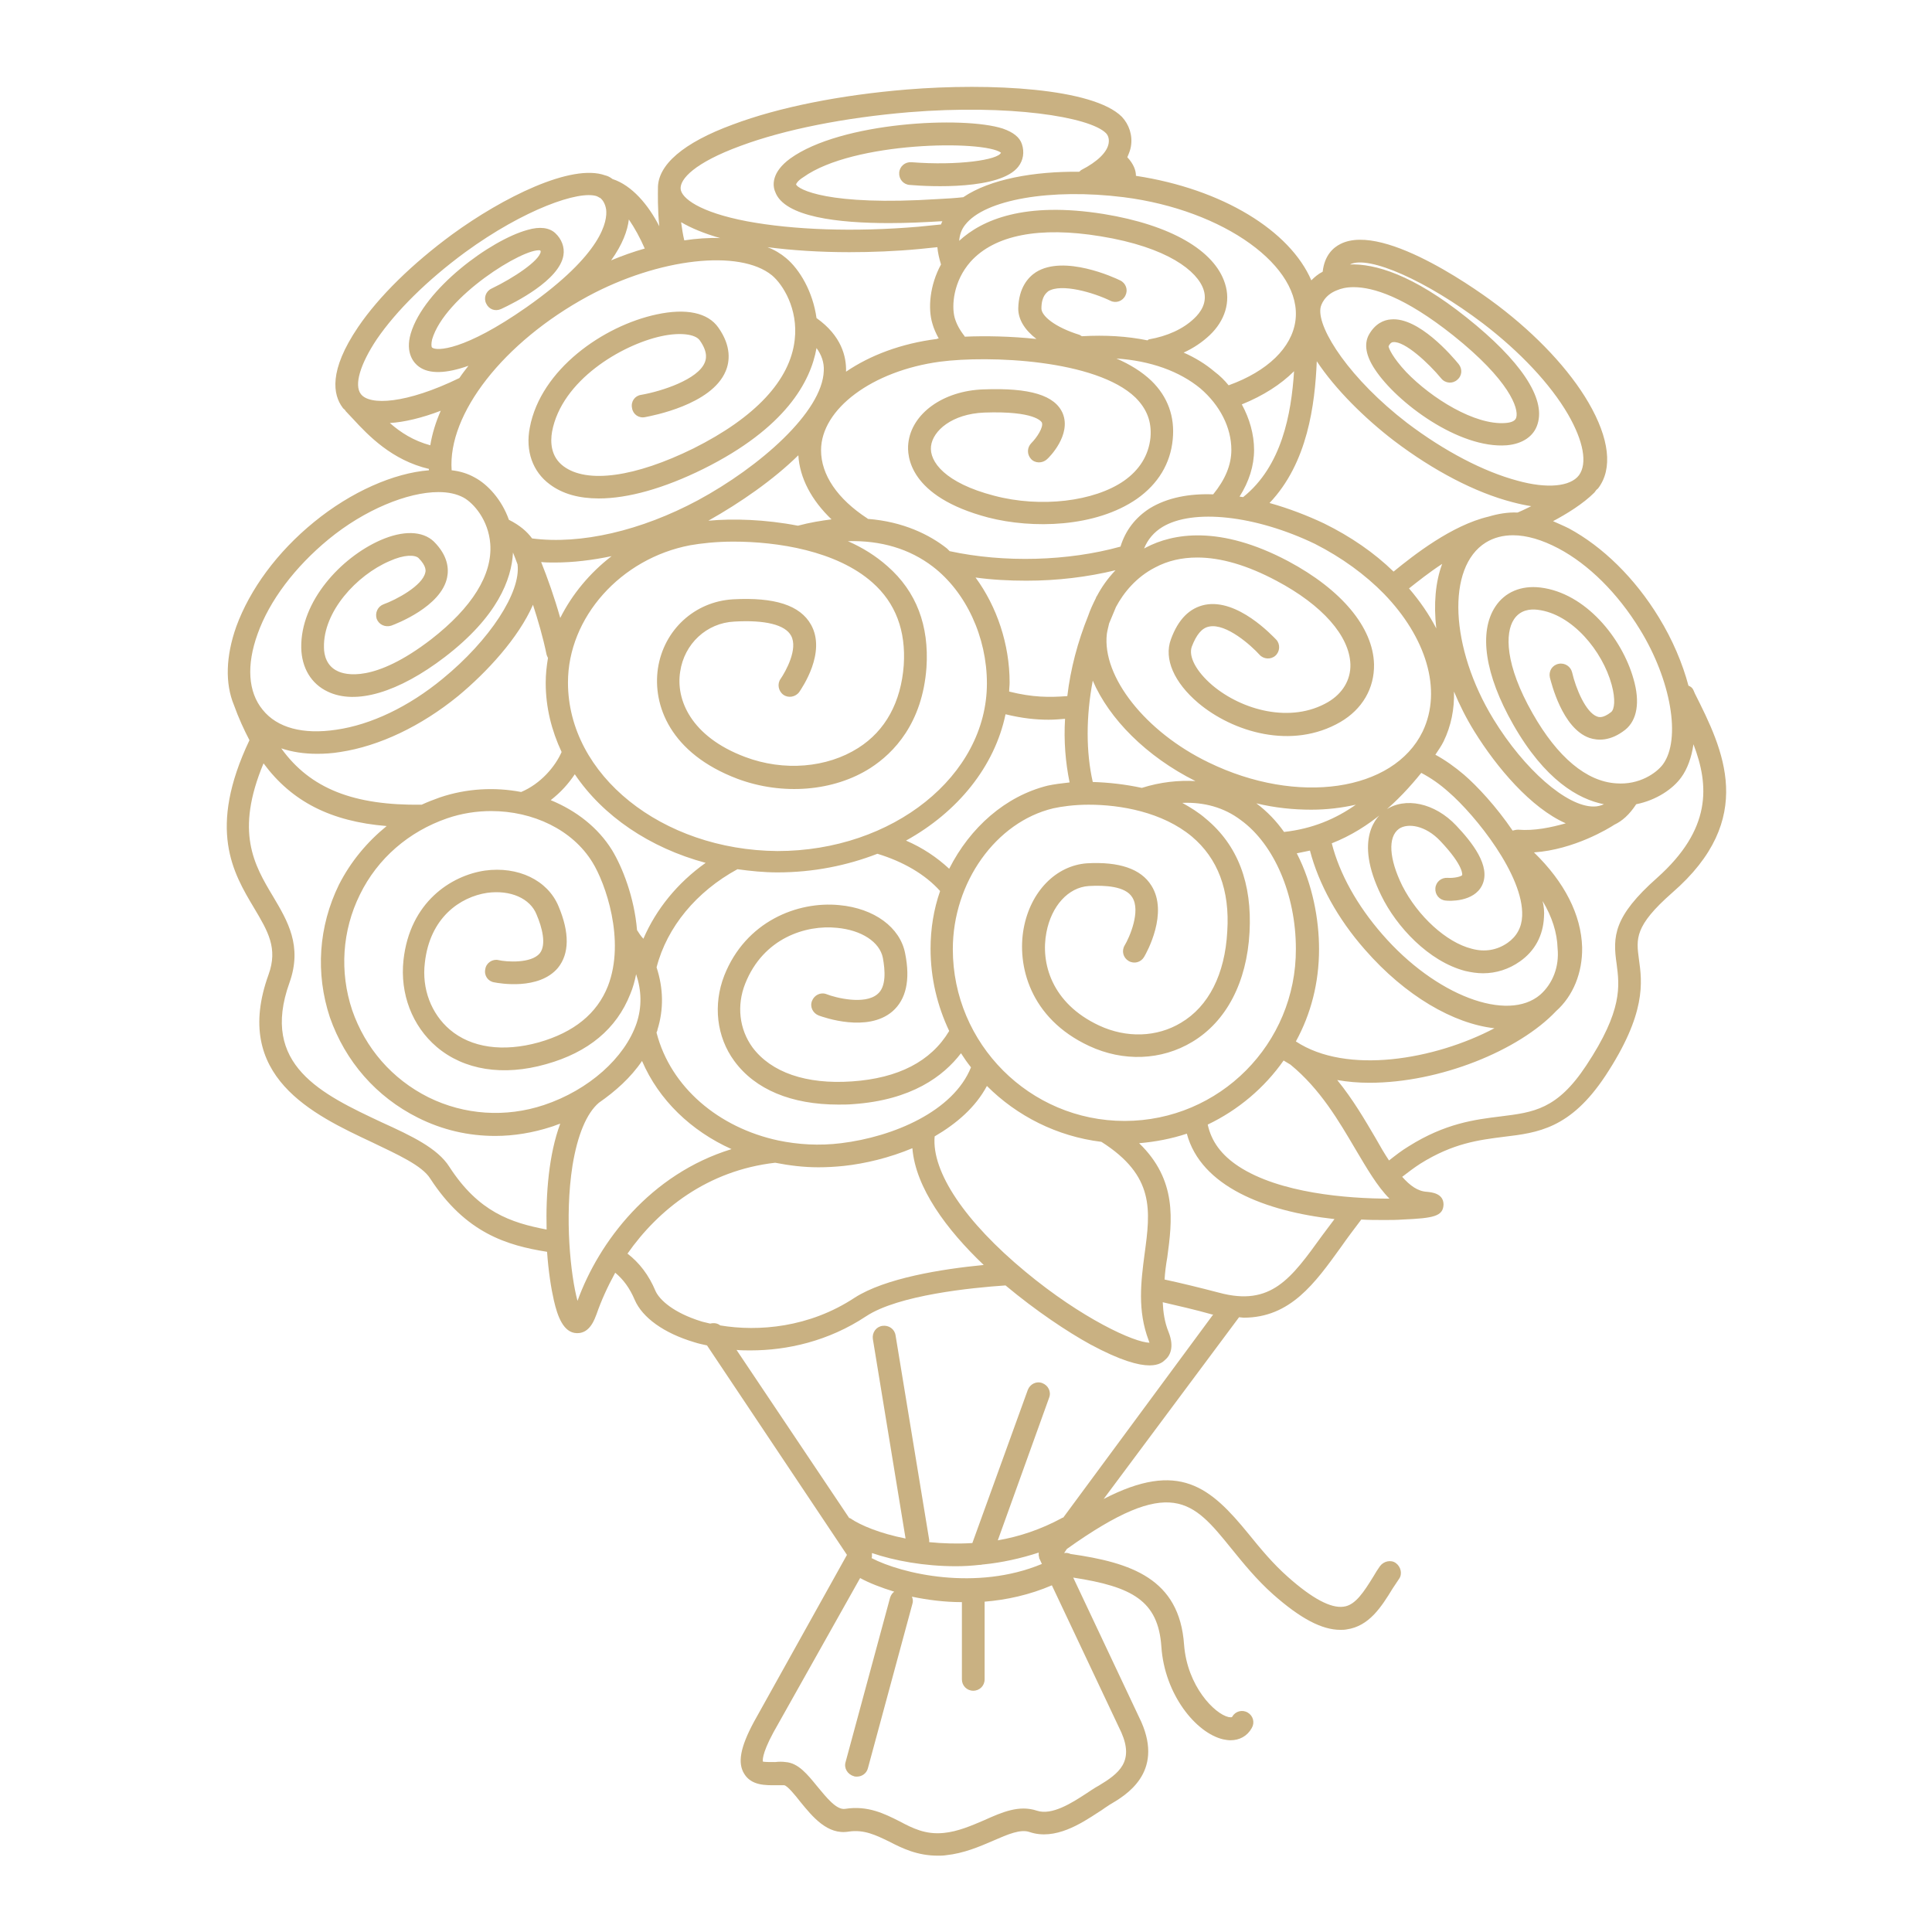 <svg xmlns="http://www.w3.org/2000/svg" viewBox="0 0 425.2 425.2"><path fill="#C9B182" d="M373 152.6l-.3-.7c-.2-.5-.6-.8-1.1-1-1.3-4.9-3.5-10.1-6.5-15-5.3-8.7-12.4-15.6-19.8-19.6-1.2-.6-2.4-1.1-3.5-1.6 3-1.6 6.6-3.8 9.1-6.3.1-.1.2-.3.3-.4.1-.2.3-.3.5-.5 3.3-4.3 2.5-11-2.1-18.9-4.2-7.2-11.3-14.8-20-21.4-2.5-1.9-24.8-18.5-34.6-13.5-1.6.8-3.5 2.5-3.9 6.1-1 .5-1.8 1.2-2.5 1.9-4.7-10.9-19.5-20.1-38.6-23 0-1.2-.5-2.6-1.9-4.1.4-.9.7-1.7.8-2.4.4-2.4-.4-4.8-2-6.5-6.3-6.3-28.9-7.5-47.3-6-14.6 1.2-28.2 3.9-38.3 7.7-10.9 4-16.6 8.9-16.5 14.1v.1c0 .7-.1 4.4.3 8.2-2.4-4.7-6-9-10.3-10.4-.5-.4-1.1-.7-1.6-.8-7.4-2.7-22.6 4.9-33.7 13C90.8 58 83.4 65.2 78.8 72c-6.5 9.6-5.5 14.9-3.4 17.7.1.2.3.3.5.5.1.1.1.2.2.3.5.5 1 1.1 1.6 1.7 3.4 3.7 8.6 9.1 16.7 11v.3c-7.7.6-17.1 4.7-25.3 11.4-8.1 6.6-14.1 14.8-17.1 23-2.3 6.5-2.5 12.5-.5 17.3 1 2.8 2.2 5.4 3.4 7.7-9.3 19.6-3.6 29.2 1 36.9 3.1 5.2 5.3 8.9 3.2 14.7-8.1 22.4 9.8 30.8 22.8 36.9 5.6 2.7 11 5.1 12.8 8 7.8 12 16.9 14.7 25.7 16.1.3 4.3.9 8.1 1.5 10.7.8 3.5 2.1 7.1 5 7.2h.2c2.8 0 3.8-3.2 4.2-4.2 1-2.9 2.4-6 4.1-9.1 1.8 1.5 3.2 3.4 4.3 6 1.7 3.9 6.4 7.3 13.1 9.3.9.3 1.9.5 2.8.7l30.8 46.1-20.5 36.8c-3 5.6-3.6 9-2.1 11.4 1.6 2.6 4.7 2.5 7 2.5h1.8c.7.1 2.5 2.3 3.5 3.6 2.7 3.3 6 7.4 10.7 6.6 3.4-.5 6 .8 8.9 2.2 2.9 1.5 6.2 3.1 10.7 3.1.6 0 1.2 0 1.8-.1 3.9-.4 7.4-1.9 10.4-3.2 3.2-1.4 6-2.6 8-1.9 5.6 1.9 11.4-1.9 15.2-4.4.7-.4 1.3-.9 1.8-1.2l.6-.4c3.6-2.1 11.9-7 7-18.2l-15-31.8c13 2 18.7 5.1 19.4 15.2.7 10.5 7.6 19 13.6 20.4.5.1 1.1.2 1.6.2 2 0 3.7-.9 4.7-2.7.7-1.2.3-2.7-.9-3.4-1.2-.7-2.7-.3-3.4.9 0 .1-.1.2-.8.1-3.1-.7-9.1-6.8-9.8-15.9-1-14.6-11.7-18.1-25-20-.4-.2-.9-.3-1.4-.2l.6-.9c23-16.4 27.7-10.6 36.2-.1 2.6 3.2 5.5 6.8 9.2 10.1 6 5.3 10.7 7.8 14.8 7.8.5 0 .9 0 1.4-.1 4.9-.7 7.6-4.9 10.1-9 .5-.7.9-1.4 1.4-2.1.8-1.1.4-2.7-.7-3.5s-2.7-.4-3.5.7c-.5.7-1 1.5-1.4 2.2-2.1 3.4-4 6.4-6.6 6.7-2.8.4-6.9-1.8-12.2-6.5-3.4-3-6.1-6.3-8.7-9.5-8.4-10.3-15.3-16.3-31.9-7.7l29.8-40c.3 0 .7.1 1 .1 10.3 0 15.7-7.6 21.4-15.5 1.4-2 2.9-4 4.5-6.1 1.7.1 3.4.1 5.1.1 1.4 0 2.7 0 4-.1 6.8-.3 8.9-.7 9-3.3 0-2.5-2.7-2.7-3.6-2.8-2.1-.1-3.8-1.4-5.5-3.3 1.3-1 2.6-2 4-2.9 7.2-4.5 12.8-5.2 18.3-5.9 7.6-.9 14.7-1.8 22.4-13.4 9.1-13.8 8.1-20.7 7.4-25.7-.6-4.5-1-7.3 7.3-14.6 18.8-16.3 11.2-31.6 5-43.9zm-12.1-14.1c6.9 11.2 9.1 24.2 5.1 29.7-1.4 1.9-5.2 4.6-10.3 4.2-6.5-.4-12.9-5.7-18.4-15.4-6.1-10.7-6.1-17.7-4.1-20.7 1.4-2.1 3.6-2.3 5.2-2.1 7.6.9 14.3 9.1 16.3 16.5.9 3.3.6 5.4-.1 6-1.9 1.5-2.8 1.1-3.1 1-2.5-.9-4.7-6.2-5.5-9.7-.3-1.3-1.6-2.2-3-1.9s-2.2 1.6-1.9 3c.3 1.1 2.7 11.2 8.7 13.3 1.8.6 4.6.8 7.9-1.8 2.6-2.1 3.3-6.1 1.8-11.2-2.5-8.9-10.5-18.9-20.5-20.1-4.2-.5-7.8 1-9.9 4.2-3.7 5.6-2.3 15 3.9 25.9 7 12.3 14.4 16.5 20 17.6-.7.3-1.4.5-2.2.5h-.1c-5.9 0-15.2-8.1-22-19.2-9.6-15.7-10.4-33.5-1.7-38.9 1.8-1.1 3.8-1.6 6-1.6 3 0 6.4 1 10 2.9 6.6 3.5 13 9.8 17.9 17.8zM247.5 246.7c-20.9 0-37.8-17-37.8-37.8 0-14.7 9.5-28 22.1-31 1.8-.4 4.6-.8 7.8-.8 7 0 16.2 1.6 22.7 7 5.7 4.8 8.4 11.8 7.8 20.9-.5 9.4-4.1 16.5-10.2 20.1-5.3 3.2-12 3.4-18 .6-10.5-4.9-12.9-13.8-11.6-20.5 1.1-5.8 4.8-9.9 9.3-10.2 3.5-.2 8.1 0 9.6 2.5 1.9 3-.6 8.8-1.7 10.6-.7 1.2-.3 2.7.9 3.4s2.7.3 3.4-.9c.6-1 5.4-9.7 1.6-15.7-2.3-3.7-7.1-5.3-14.2-4.9-6.8.5-12.4 6.2-13.9 14.3s1.3 19.8 14.4 25.9c7.5 3.5 15.9 3.2 22.7-.9 7.5-4.5 12-13.1 12.6-24.1.6-10.8-2.6-19.2-9.6-25-1.6-1.4-3.4-2.5-5.2-3.5 4.8-.2 9.2 1 12.9 3.8 7.3 5.3 12.1 16.4 12.1 28.3.1 20.9-16.8 37.9-37.7 37.9zm4.4 29.3c-.8 6.1-1.6 12.4.9 19 .1.2.1.4.2.5-3.3 0-14.9-5.3-27.3-15.6-13.3-11-20.7-22-20-29.8 4.8-2.8 9-6.4 11.5-11.1 6.6 6.6 15.4 11.1 25.2 12.3 11.8 7.5 10.8 15.1 9.5 24.7zm-80.6-25c-.1 0-.1 0 0 0-13.1-2.8-23.7-11.7-26.8-23.7v-.1c.1-.2.2-.4.2-.6 1.4-4.5 1.3-9.1-.2-13.7 2.3-8.9 8.8-16.7 17.8-21.6 2.9.4 5.8.7 8.8.7 7.9 0 15.3-1.5 22-4.1 5.6 1.7 10.5 4.5 13.8 8.2-1.4 4-2.1 8.3-2.1 12.7 0 6.5 1.5 12.6 4.1 18.1-4 6.7-11.2 10.4-21.4 11.1-10.1.7-17.8-2-21.9-7.5-2.9-4-3.5-9.2-1.6-14 4-10.1 13.4-13 20.2-12.3 5.4.5 9.4 3.1 10.1 6.6.5 2.7.8 6.4-1.2 8-2.8 2.4-9.2.8-11.2 0-1.3-.5-2.7.2-3.2 1.5s.2 2.7 1.5 3.2c1.1.4 10.7 3.8 16.2-.9 3-2.6 4-6.9 2.8-12.8-1.1-5.7-6.8-9.9-14.5-10.6-9.2-.9-20.6 3.6-25.3 15.5-2.5 6.4-1.7 13.5 2.2 18.8 4.6 6.3 12.6 9.6 22.9 9.6 1.1 0 2.2 0 3.3-.1 12.8-.9 19.8-6.1 23.7-11.2.7 1.1 1.4 2.1 2.2 3.1-3.9 9.7-17.1 15.3-28.6 16.7-4.8.6-9.5.3-13.8-.6zm-51.6-7.8c-8.4 2.8-17.5 2.2-25.4-1.7-8-4-13.9-10.8-16.8-19.2-2.8-8.4-2.2-17.5 1.7-25.4 3.9-8 10.8-13.9 19.2-16.8 3.2-1.1 6.5-1.6 9.7-1.6 9.2 0 17.9 4.1 22.3 11.3 2.8 4.5 7.3 17.1 3.4 27.2-2.4 6.1-7.5 10.2-15.2 12.4-7.9 2.2-14.9 1.2-19.6-2.8-4.1-3.5-6.2-9-5.5-14.7 1.1-10 7.8-14.5 13.7-15.4 5.1-.7 9.5 1.2 10.9 4.8 1.2 2.8 2.2 6.6.7 8.5-1.9 2.3-7.4 1.9-9.1 1.5-1.3-.3-2.7.6-2.9 2-.3 1.4.6 2.7 2 2.9 1 .2 9.8 1.8 14-3.2 2.5-3.1 2.6-7.7.1-13.6-2.4-5.7-8.9-8.8-16.2-7.8-7.4 1.1-16.5 6.9-17.9 19.7-.8 7.4 1.9 14.5 7.3 19.1 6 5.1 14.6 6.5 24.1 3.8 9.3-2.6 15.5-7.8 18.5-15.4.6-1.4 1-2.9 1.3-4.4 1.2 3.6 1.3 7.2.1 10.8-2.6 7.6-10.5 14.7-20.4 18zm-57.8-78.5c2.4.8 5 1.2 7.9 1.2 1.6 0 3.3-.1 5.1-.4 8.6-1.3 17.8-5.7 25.9-12.3 6.4-5.3 13.3-12.8 16.5-20.1 1.1 3.4 2.2 7.1 3 11 .1.3.2.5.3.7-.3 1.8-.5 3.6-.5 5.5 0 5.4 1.3 10.5 3.5 15.2-1.4 3.2-4.6 7-8.9 8.8-5.8-1.1-12-.8-17.9 1.2-1.4.5-2.7 1-4 1.6-14.9.2-24.5-3.5-30.9-12.4zM94.7 98c-3.7-1-6.5-2.8-8.9-4.9 3.2-.2 7-1.1 11.2-2.7-1.1 2.5-1.9 5.1-2.3 7.6zm4.7 5.5c-.9-12.4 11.4-28.2 30-38.3 15.6-8.4 33.4-10.4 40.5-4.6 2.4 2 5.8 7.4 5 14.2-1 8.9-8.7 17.1-22.3 23.9-12.8 6.3-23.4 7.8-28.6 3.9-2.8-2.1-2.9-5.3-2.5-7.6 2.1-11.3 15.3-19.1 24-21 4.1-.9 7.5-.5 8.5.9 2 2.8 1.3 4.4 1.1 4.9-1.5 3.7-9.4 6.3-14 7.1-1.4.2-2.3 1.5-2 2.9.2 1.4 1.5 2.3 2.9 2 1.5-.3 14.6-2.7 17.7-10.1.9-2.1 1.3-5.5-1.6-9.6-2.3-3.3-7.1-4.3-13.6-2.9-11.7 2.5-25.5 12.1-27.9 24.9-1 5.1.6 9.7 4.4 12.5 2.8 2.1 6.4 3.1 10.8 3.1 6.4 0 14.3-2.2 23-6.5 18.1-9 23.6-19.2 24.9-26.6 1.1 1.5 1.7 3.2 1.6 5-.3 9.1-14.2 21.2-27.7 28.5-12.5 6.7-25.8 9.8-36.5 8.4-1.1-1.5-2.7-2.9-5.1-4.1-1.6-4.5-4.7-7.8-7.5-9.3-1.6-.9-3.3-1.4-5.1-1.6zm50.5-54.6c2.2 1.3 5.1 2.5 8.6 3.5-2.5-.1-5.2.1-7.9.5-.3-1.2-.5-2.6-.7-4zm56.4 5.5c.1 1.2.4 2.5.8 3.8-2.5 4.6-2.9 9.7-1.9 13 .3 1.1.8 2.2 1.4 3.3-.1 0-.3 0-.4.1-7.9 1-14.7 3.6-20 7.2.1-3.3-1-7.9-6.5-11.8-.8-5.8-3.7-10.7-6.7-13.2-1.2-1-2.5-1.8-4.1-2.4 5.5.7 11.5 1.1 18 1.1 5 0 10.2-.2 15.5-.7 1.3-.1 2.6-.3 3.9-.4zm76.3 128.7c-1.7-2.4-3.7-4.5-6.1-6.3 4.1 1 8.2 1.4 12.1 1.4 3.4 0 6.7-.4 9.8-1.1-4.4 3.1-9.5 5.3-15.8 6zm-73.7 8.1c-2.7-2.5-5.8-4.6-9.5-6.2 11.4-6.3 19.5-16.3 21.9-27.8 3.7.9 6.7 1.2 9.5 1.2 1.2 0 2.4-.1 3.6-.2-.3 4.9.1 9.6 1 14-1.8.2-3.4.4-4.8.7-9.3 2.3-17.1 9.2-21.7 18.3zm-68.7 13.5c-.6-7.2-3.2-13.8-5.5-17.6-3.1-5-7.9-8.7-13.5-11 2.2-1.7 3.9-3.6 5.3-5.7 6.2 9.2 16.5 16.2 28.8 19.5-6.2 4.4-10.9 10.2-13.7 16.7-.6-.6-1-1.3-1.4-1.9zm35.5-104.5c.3 5 2.9 9.9 7.3 14.1-2.3.3-4.8.7-7.4 1.4-7.2-1.4-14.3-1.6-19.7-1.1 7.1-4 14.3-9 19.8-14.4zM123.3 136c-1.3-4.6-2.8-8.8-4.2-12.3 1 .1 2 .1 3 .1 4 0 8.2-.5 12.5-1.4-4.8 3.7-8.7 8.4-11.3 13.6zm1.7 14.2c0-14.3 11.6-27.3 26.9-30.2 2.3-.4 5.6-.8 9.5-.8 9.7 0 22.7 2 30.6 9 5.1 4.5 7.4 10.6 6.9 18.2-.6 8.1-4 14.4-10 18.2-6.9 4.4-16.4 5.2-24.9 2-12-4.5-15.3-12.7-14.3-18.8.9-6.1 5.8-10.7 11.9-11 6.8-.4 11.2.7 12.5 3.1 1.6 2.9-1.2 7.9-2.3 9.5-.8 1.1-.5 2.7.6 3.5s2.7.5 3.5-.6c.6-.9 6-8.7 2.6-14.8-2.4-4.3-8-6.1-17.2-5.6-8.4.5-15.2 6.7-16.5 15.2-1.2 8.1 2.7 18.7 17.5 24.3 9.9 3.7 21.2 2.8 29.3-2.4 5.1-3.3 11.4-9.8 12.3-22.1.6-9.2-2.2-16.7-8.6-22.3-2.6-2.3-5.5-4.1-8.7-5.5 7.3-.2 13.6 1.7 18.7 5.6 7.3 5.6 11.9 15.5 11.9 25.7 0 20.3-20.7 36.9-46.1 36.9-25.4-.2-46.1-16.7-46.1-37.1zm116.4-19l-.1.1c0 .1-.1.2-.1.3-.7 1.4-1.3 2.7-1.7 3.9-2.3 5.7-3.9 11.7-4.6 17.7-4 .3-7.6.3-12.8-1 0-.7.1-1.3.1-2 0-8.4-2.8-16.7-7.5-23.1 3.6.5 7.4.7 11.2.7 6.8 0 13.4-.8 19.6-2.3-1.8 1.9-3.1 3.8-4.1 5.7zm-.9 40.9c-1.5-6.6-1.5-14.4 0-22.3 3.6 8.4 11.8 16.7 22.6 22.1-3.7-.2-7.7.2-11.8 1.5-3.7-.8-7.4-1.2-10.8-1.3zm64.1-41.4c9.2 9.5 12.9 21.1 8.5 30.3-6.4 13.2-27.6 16.3-47.1 6.8-13.9-6.7-23.5-18.9-22.4-28.3.1-.7.3-1.4.5-2.3l1.5-3.6c1.7-3.2 4.5-6.6 8.6-8.7 2.8-1.5 5.9-2.2 9.3-2.2 5.2 0 11 1.7 17.4 5.1 10.2 5.4 16.1 12.2 16.3 18.4.1 3.4-1.7 6.4-4.9 8.3-8.2 4.8-19 1.8-25.5-3.7-3.5-3-5.3-6.3-4.5-8.5 1-2.6 2.2-4.1 3.8-4.4 3.8-.8 9.4 4.3 11.1 6.2.9 1 2.5 1.1 3.5.2 1-.9 1.1-2.5.2-3.5-.9-.9-8.5-9.1-15.7-7.7-3.4.7-5.9 3.2-7.5 7.6-1.6 4.3.7 9.5 6 14 7.6 6.4 20.6 10.4 31.3 4.2 4.8-2.8 7.5-7.4 7.4-12.7-.2-8.1-7.1-16.4-18.9-22.7-15.1-8-25.4-6.1-31.3-3-.1.1-.2.1-.4.2.8-2 2.2-3.6 4-4.7 6.7-4.1 20.5-2.6 33.6 3.7 5.9 3 11.1 6.8 15.2 11zm5.5-1.2c1.9-1.5 4.4-3.5 7.3-5.4-1.5 4-1.9 8.9-1.3 14.2-1.6-3.1-3.6-6-6-8.8zm-36.5-20.1c-.3 0-.5-.1-.8-.1 2.1-3.3 3.2-6.8 3.2-10.3 0-3.4-1-6.9-2.7-10 4.7-1.9 8.6-4.4 11.5-7.3-.6 9.4-2.7 20.9-11.2 27.7zM271 99c0 3.4-1.4 6.6-4 9.8-5.2-.2-10.1.7-14 3.1-3.1 2-5.3 4.8-6.4 8.4-11.5 3.2-25.6 3.6-37.6 1l-.6-.6c-3.8-3-9.6-5.9-17.4-6.5l-.1-.1c-6.6-4.3-10.2-9.6-10.2-15 0-9.1 11.3-17.5 26.2-19.5 10.7-1.4 34.3-.5 43 7.9 2.5 2.5 3.6 5.3 3.3 8.8-.4 3.9-2.4 7.1-5.8 9.5-6.6 4.6-18.4 6-28.6 3.3-10.8-2.8-14.3-7.5-13.9-10.9.4-3.4 4.6-7.1 11.7-7.4 11.2-.4 12.6 2 12.7 2.2.4 1-1.1 3.3-2.3 4.5-1 1-1 2.5-.1 3.5s2.5 1 3.5.1c.6-.5 5.4-5.4 3.5-10.1-1.7-4-7.2-5.7-17.5-5.3-8.8.3-15.8 5.3-16.5 11.9-.3 2.7.1 11.7 17.6 16.3 9.7 2.5 23.6 2.2 32.7-4.1 4.7-3.3 7.4-7.8 7.9-13.1.5-5-1.1-9.4-4.7-12.9-2.1-2-4.7-3.6-7.7-4.9 7.5.5 13.9 2.8 18.5 6.6 4.3 3.7 6.8 8.6 6.8 13.5zm-18.5-24.1c-4.4-.9-9.2-1.2-14.4-.9-.2-.1-.3-.2-.5-.3-5.5-1.7-8.4-4.2-8.4-5.8 0-2.8 1.2-3.5 1.5-3.8 2.9-1.8 10 .3 13.7 2.1 1.2.6 2.7.1 3.3-1.2.6-1.2.1-2.7-1.2-3.3-1.2-.6-12.3-5.7-18.5-1.8-1.7 1.1-3.8 3.4-3.9 8 0 2.4 1.4 4.7 4 6.7-5.7-.6-11.2-.7-15.8-.5V74c-1.1-1.4-1.8-2.7-2.2-4.1-.7-2.6-.3-8 3.5-12.3 5.3-5.9 15.2-7.8 28.6-5.6 14.8 2.4 21.4 7.7 22.7 11.8.9 2.8-.7 5-2.1 6.3-2.4 2.3-5.9 3.9-10 4.6-.1.1-.2.2-.3.2zm32.7 154.3c3.3-6 5.1-12.9 5.1-20.3 0-6.5-1.4-14.3-4.9-21.1 1-.2 2-.4 2.9-.6 1.9 7.3 6.1 15 12.1 21.8 8.9 10.2 19.5 16.3 28.5 17.3-13.1 6.9-32.5 10.3-43.7 2.9zm53.8-10.3c-7.2 6.2-23.1.2-34.8-13.3-5.5-6.3-9.4-13.3-11.1-20 8.4-3.3 14.7-9.3 19.7-15.5 2.1 1.1 4.1 2.5 6 4.2 5.9 5.1 16.6 18.4 16.2 27.3-.1 2.5-1.2 4.5-3.2 5.9-2.3 1.6-5 2.1-7.9 1.3-5.6-1.4-11.9-7.2-15.3-13.9-2.9-5.9-3.2-10.7-.7-12.5 1.9-1.3 5.8-.8 9.1 2.7 5.3 5.6 4.8 7.5 4.8 7.5-.2.3-1.7.7-3.2.6-1.4-.1-2.6.9-2.7 2.3-.1 1.4.9 2.6 2.3 2.7.6.1 6.2.4 8-3.4 2-4.2-2.3-9.5-5.7-13.1-4.7-5-11.3-6.4-15.6-3.4-1.8 1.2-7.1 6.2-.9 18.8 3.3 6.8 10.4 14.5 18.5 16.6 1.3.3 2.6.5 3.9.5 2.9 0 5.7-.9 8.1-2.6 3.3-2.3 5.1-5.7 5.3-9.7.1-1.2 0-2.4-.3-3.6 2.1 3.5 3.2 7 3.3 10.4.4 4.1-1.1 7.8-3.8 10.2zm-4.9-36.3c-.4 0-.8.1-1.2.2-3.6-5.3-7.8-9.8-10.7-12.3-2-1.7-4.1-3.2-6.3-4.4.6-.9 1.3-1.9 1.8-2.9 1.7-3.5 2.4-7.2 2.3-11 1.2 2.9 2.7 5.9 4.5 8.8 4.9 7.9 12.4 16.8 20.1 20.2-3.2.9-6.9 1.7-10.5 1.4zm-6.5-68.9c-8.1 1.9-16.5 8.5-20.9 12.1-4.2-4.1-9.4-7.7-15.3-10.6-3.6-1.7-7.7-3.3-12-4.5 8.4-8.8 10-21.7 10.4-31.2 4.1 6.2 10.6 12.6 17 17.5 8.7 6.6 17.9 11.4 26 13.5 1.5.4 2.9.7 4.2.9-1.4.7-2.5 1.2-3 1.4-2.2-.1-4.4.3-6.4.9zm-37-45.8c.1-.9 1-3 3.6-4 .9-.4 2.1-.7 3.7-.7 4.3 0 11.2 2.1 21.9 10.6 12.4 9.9 14.5 16.1 13.9 18.1-.2.7-1 1.1-2.4 1.2-6.7.5-16.2-5.4-21.8-11.2-3-3.2-3.9-5.3-3.9-5.7.4-.8.8-.9 1-.9 2.5-.3 7.8 4.6 10.6 8 .9 1.1 2.5 1.2 3.5.3 1.1-.9 1.2-2.4.3-3.5-1.4-1.7-8.8-10.4-14.9-9.8-1.5.1-3.5.9-4.9 3.5-1 2-.6 4.5 1.4 7.5 4.8 7.3 18.5 17.5 29 16.7 3.5-.3 6-2 6.8-4.7 1.8-5.7-3.8-14-15.6-23.4-11.9-9.5-20.2-11.9-25.8-11.7h.1c4.1-2.1 16.9 3.6 29.3 13 8.1 6.2 14.8 13.3 18.7 20 3.4 5.9 4.3 10.8 2.4 13.4-1.9 2.5-7 3-13.5 1.2-7.5-2-16.1-6.5-24.3-12.7-12.5-9.6-19.7-20.6-19.1-25.2zm-5.5 2.7c-.8 5.9-6.1 11.1-14.7 14.2-.9-1.1-1.9-2.1-3.1-3-2-1.7-4.3-3.1-6.8-4.2 2.2-1 4.1-2.3 5.7-3.8 3.4-3.2 4.7-7.4 3.4-11.4-2.3-7.3-12-12.9-26.7-15.3-17.5-2.8-26.8 1.3-31.8 5.9.1-1.3.5-2.5 1.3-3.5 4.3-5.6 18.9-8.1 34.9-6.1 22.1 2.8 39.4 15.3 37.8 27.2zM163 32.1c9.7-3.6 22.8-6.2 37-7.4 22.1-1.8 39.8 1 43.4 4.6.2.2.8.9.6 2.2-.3 2-2.5 4.1-6 5.9-.2.1-.3.3-.5.4-9.9-.1-19.6 1.6-25.5 5.6-1.7.2-3.5.3-5.4.4-24.6 1.6-31-2.2-31.4-3.2 0-.1.3-.8 1.6-1.6 11-7.9 39.7-8.2 43.5-5.4-.6 1.6-9.5 2.9-19.7 2.1-1.4-.1-2.6.9-2.7 2.3-.1 1.4.9 2.6 2.3 2.7 4.6.4 19.9 1.1 23.9-4 1.1-1.4 1.4-3.2.8-5-.5-1.5-1.9-2.6-4.2-3.4-8.6-2.8-35.6-1.5-46.8 6.6-4.1 3-3.9 5.9-3.3 7.3 2 5.6 14 6.9 25.1 6.9 4.1 0 8-.2 11.3-.4h.4c-.1.2-.2.4-.3.7-1.7.2-3.3.3-5 .5-14.1 1.2-27.5.7-37.7-1.2-10.5-2-14.4-5.1-14.6-7.1-.2-2.2 3.1-5.8 13.2-9.5zm-21.1 22.6c-2.5.7-5 1.6-7.4 2.6 2.5-3.5 3.6-6.5 3.9-9 1.3 1.9 2.5 4.1 3.5 6.4zm-59 20c4.3-6.3 11.2-13.1 19.5-19.2 12.9-9.4 25.1-13.7 29-12.3.1.1.3.1.5.3h.1c.6.4 1.2 1.3 1.4 2.6.3 2.5-.7 9.7-17.5 21.5-13.7 9.6-19.8 9.7-20.8 8.9-.2-.2-.2-.9 0-1.8 2.8-9.5 20.2-20.2 23.8-19.6.1.2.1.3.1.3-.3 2-6 5.8-10.8 8.1-1.3.6-1.8 2.1-1.2 3.3.6 1.3 2 1.8 3.3 1.2 3-1.4 12.8-6.3 13.7-11.8.3-1.8-.4-3.6-1.8-4.9-1.3-1.2-3.4-1.5-6.1-.7-8.1 2.2-22.8 13-25.7 22.8-1.3 4.4.8 6.6 1.8 7.3 2.3 1.7 6.1 1.5 10.9-.2-.7.9-1.4 1.8-2 2.7-11.7 5.7-19.8 6.1-21.7 3.5-1.5-2-.1-6.6 3.5-12zm-26.2 64.8c2.6-7.3 8.2-14.7 15.6-20.8 7.9-6.5 17.4-10.4 24.2-10.4 2.2 0 4 .4 5.5 1.2 2.2 1.2 5.5 4.9 5.9 10.2.5 6.8-4 14-13 21-12.6 9.7-19 7.8-20.6 7-2.4-1.1-3-3.5-3-5.2-.2-7.9 7.2-15.9 14.4-19 3.3-1.5 5.6-1.4 6.4-.7 1.8 1.8 1.6 2.9 1.5 3.2-.6 2.9-6.4 6-9.2 7-1.3.5-1.9 1.9-1.5 3.2.5 1.3 1.9 1.9 3.2 1.5 1.1-.4 11-4.2 12.3-10.6.4-1.9.2-4.8-2.9-7.9-2.5-2.4-6.8-2.5-11.8-.3-8.6 3.8-17.6 13.4-17.4 23.7.1 4.4 2.2 7.9 5.8 9.6 6.2 3 15.6.2 25.8-7.6 11.6-8.9 14.7-17.1 15-23 .3.8.7 1.7 1 2.6.8 6.1-6.1 16.7-16.5 25.2-7.4 6.1-15.7 10.1-23.4 11.2-7.3 1.1-13-.4-16.2-4.4-3.2-3.9-3.6-9.8-1.1-16.7zm42.2 117.3c-2.6-4.1-8.3-6.8-14.9-9.8-13.2-6.2-26.8-12.6-20.3-30.7 2.9-8.1-.4-13.6-3.6-19-4.2-7-8.4-14.2-2.1-29.3 6.2 8.4 14.8 12.8 27.1 13.8-4.3 3.5-7.9 7.8-10.5 12.9-4.5 9.2-5.2 19.5-2 29.2C76 233.6 82.8 241.4 92 246c5.4 2.7 11.1 4 17 4 4.1 0 8.3-.7 12.3-2 .7-.2 1.3-.5 2-.7-2.5 6.7-3.2 15.4-3 23.3-7.9-1.5-15-3.9-21.4-13.8zm28.2 29.5c-1.5-5.5-2.9-18.3-1.1-29.8 1.1-6.7 3.1-11.5 5.8-13.8 3.6-2.5 7-5.5 9.5-9.2 3.7 8.6 10.8 15.4 19.7 19.4-17.9 5.5-29.2 20.4-33.9 33.4zm17.2-2.1c-1.5-3.6-3.6-6.3-6.2-8.3 6.8-9.7 17.6-18.3 32.5-20 3.1.6 6.2 1 9.5 1 1.8 0 3.7-.1 5.6-.3 4.7-.5 10.1-1.8 15.1-3.9.7 8.7 7.5 17.9 15.7 25.7-9.3.9-21.7 2.9-28.4 7.2-10 6.6-21.2 7.5-29.6 6.1-.6-.5-1.4-.6-2.2-.4-.7-.2-1.4-.3-2-.5-6.1-1.9-9.1-4.7-10-6.6zm66.1 60.5c1.7 0 3.4-.1 5.2-.3h.2c.2 0 .4-.1.7-.1 4-.4 8.1-1.3 12.1-2.6v.6c0 .2.1.3.1.5 0 .1 0 .2.1.3l.5 1.1c-14.4 6-30.8 2.2-37.5-1.3.1-.1.1-.3.1-.4v-.7c5 1.7 11.5 2.9 18.5 2.9zm31.4 48.3l-.7.4c-.6.4-1.3.8-2 1.3-3.2 2.1-7.6 4.9-10.9 3.8-3.9-1.3-7.6.3-11.6 2.1-2.8 1.2-5.8 2.5-8.9 2.8-4 .4-6.8-1-9.8-2.6-3.2-1.6-6.9-3.5-11.9-2.7-1.9.3-4.1-2.5-6.1-4.9-2.2-2.7-4.2-5.2-7-5.4-.7-.1-1.5-.1-2.3 0-.8 0-2.4 0-2.7-.1 0-.1-.4-1.4 2.3-6.4l19.1-34c2 1.1 4.6 2.1 7.5 3-.4.3-.7.7-.9 1.3l-9.8 36.2c-.4 1.3.4 2.7 1.8 3.1.2.1.4.1.7.1 1.1 0 2.1-.7 2.4-1.8l9.8-36.2c.2-.6.1-1.1-.1-1.6 3.4.7 7.1 1.2 11 1.2v17c0 1.4 1.1 2.5 2.5 2.5s2.5-1.1 2.5-2.5v-17.1c4.9-.4 9.9-1.5 14.8-3.6l15.3 32.4c2.8 6.4-.5 9-5 11.7zm-7.8-59c-.1 0-.2 0-.3.1-4.6 2.5-9.4 4.1-14.1 4.9l11.3-31.4c.5-1.3-.2-2.7-1.5-3.2s-2.7.2-3.2 1.5L214 339.6c-3.3.2-6.5.1-9.5-.2v-.5l-7.4-45c-.2-1.4-1.5-2.3-2.9-2.1-1.4.2-2.3 1.5-2.1 2.9l7.2 43.9c-5.6-1.1-9.9-2.9-12.1-4.4-.1-.1-.2-.1-.3-.1l-24.8-37c1 .1 2.1.1 3.1.1 8 0 17.1-2 25.4-7.5 7.1-4.7 23.3-6.3 30.7-6.8 6.7 5.6 13.6 10.2 18.7 13 6.7 3.6 10.6 4.6 13 4.6 2.1 0 3-.8 3.4-1.2 1.1-.9 2.1-2.8.8-6.1-.9-2.2-1.2-4.4-1.3-6.6 3.4.8 7 1.6 10.9 2.7h.2L234 334zm57-62.1c-6.8 9.4-11.2 15.7-22.7 12.6-4.2-1.1-8.3-2.1-12-2.9.1-1.6.3-3.2.6-4.9 1.1-8.1 2.2-17-6.2-25.1 3.6-.3 7.2-1 10.5-2.1 3.1 11.6 17.2 17.1 32.5 18.8l-2.7 3.6zm-18.4-15.2c-3.8-2.5-6-5.5-6.8-9.2 6.7-3.2 12.5-8.1 16.7-14.1l1.5.9c6.6 5.4 10.7 12.5 14.3 18.6 2.5 4.2 4.8 8.2 7.5 10.9-9.3 0-24.2-1.2-33.2-7.1zm92.1-63.5c-9.6 8.5-9.8 12.9-8.9 19 .6 4.7 1.4 10.1-6.7 22.3-6.4 9.7-11.6 10.3-18.8 11.2-5.7.7-12.2 1.5-20.3 6.6-1.5.9-2.9 2-4.3 3.1-1-1.5-2-3.2-3-5-2.3-3.9-4.9-8.4-8.4-12.7 2.3.4 4.6.6 7.1.6 15.5 0 32.9-7.1 41.1-15.8 3.7-3.3 5.8-8.4 5.7-14-.2-7.2-3.9-14.4-10.6-20.9 8.8-.6 16.5-5.3 17.7-6.1 1.7-.8 3.3-2.2 4.8-4.5 4.5-.9 8.1-3.4 9.9-5.9 1.4-1.9 2.3-4.5 2.7-7.3 3.5 9.1 4 18.7-8 29.4z"/></svg>